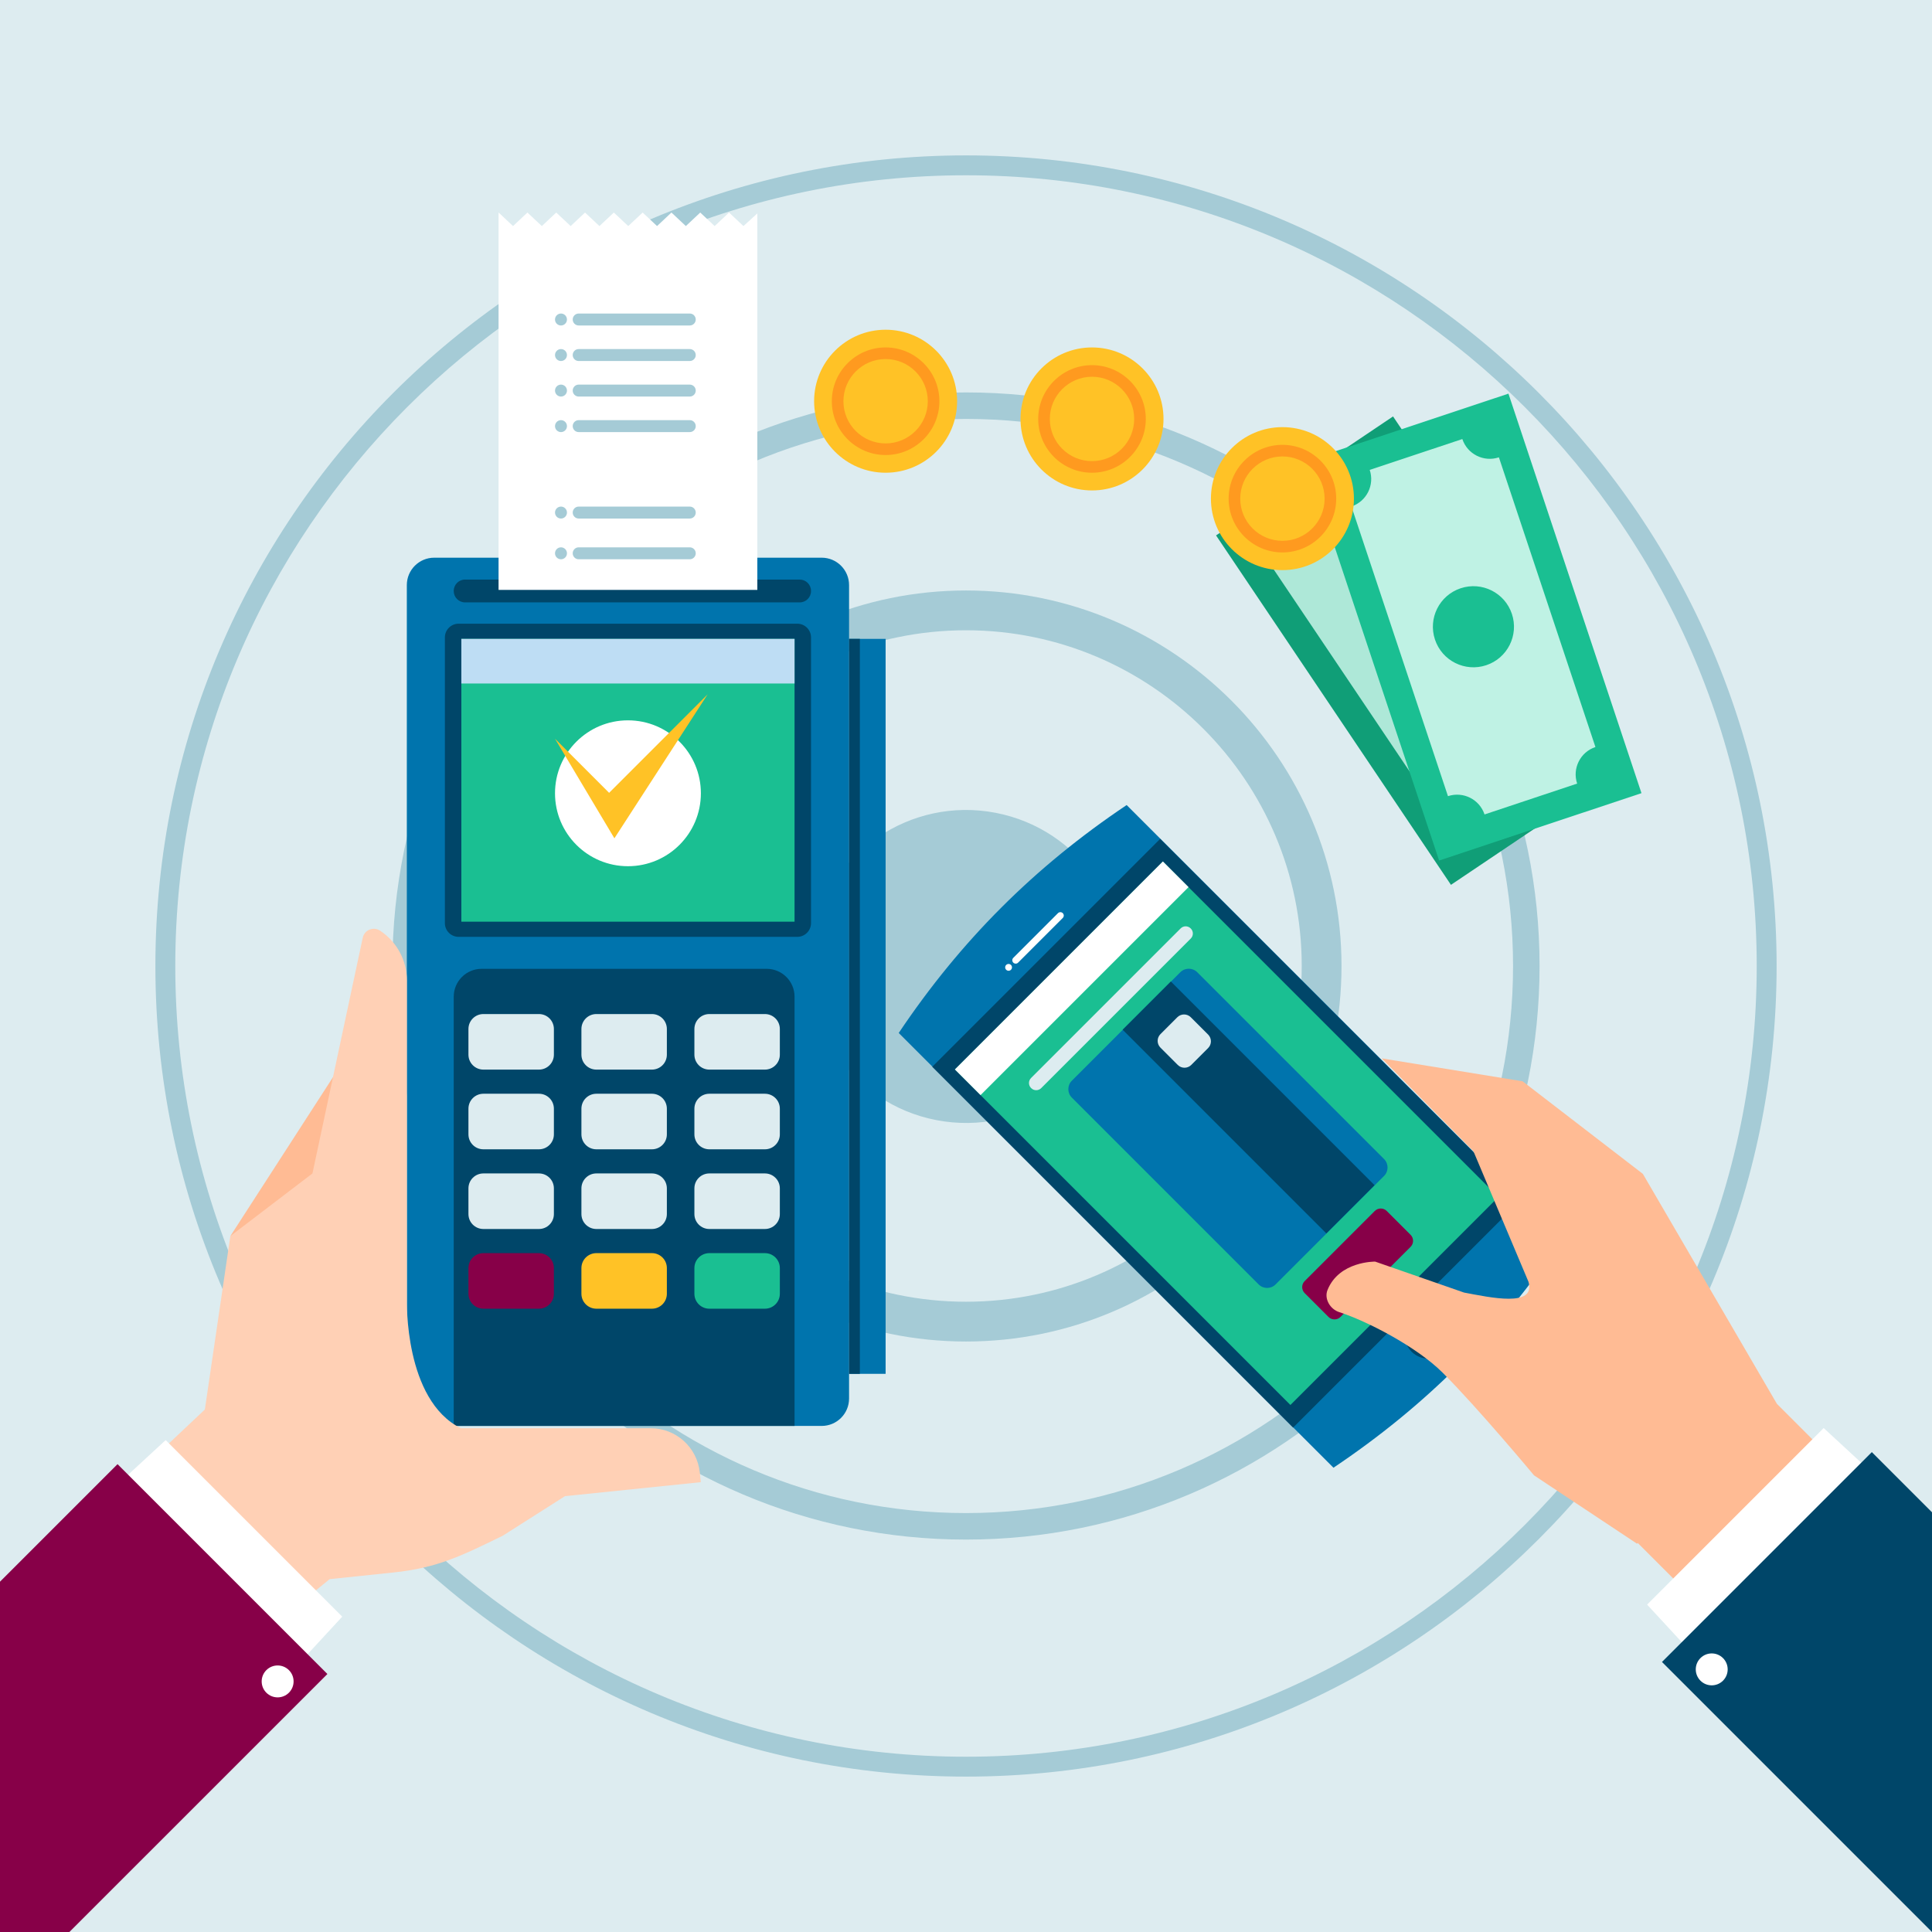 <?xml version="1.0" encoding="utf-8"?>
<!-- Generator: Adobe Illustrator 27.5.0, SVG Export Plug-In . SVG Version: 6.00 Build 0)  -->
<svg version="1.1" xmlns="http://www.w3.org/2000/svg" xmlns:xlink="http://www.w3.org/1999/xlink" x="0px" y="0px"
	 viewBox="0 0 500 500" style="enable-background:new 0 0 500 500;" xml:space="preserve">
<g id="BACKGROUND">
	<rect style="fill:#DDECF0;" width="500" height="500"/>
	<g>
		
			<ellipse transform="matrix(0.188 -0.982 0.982 0.188 -42.488 448.622)" style="fill:#A5CBD6;" cx="250" cy="250" rx="40.504" ry="40.504"/>
		<path style="fill:#A5CBD6;" d="M250,347.183c-53.588,0-97.184-43.597-97.184-97.183s43.597-97.183,97.184-97.183
			c53.586,0,97.182,43.597,97.182,97.183S303.586,347.183,250,347.183z M250,163.113c-47.91,0-86.888,38.977-86.888,86.887
			S202.09,336.888,250,336.888S336.887,297.91,336.887,250S297.91,163.113,250,163.113z"/>
		<path style="fill:#A5CBD6;" d="M250,398.443c-81.851,0-148.443-66.591-148.443-148.443c0-81.851,66.592-148.442,148.443-148.442
			S398.441,168.149,398.441,250C398.441,331.852,331.851,398.443,250,398.443z M250,108.422
			c-78.067,0-141.579,63.511-141.579,141.578S171.933,391.578,250,391.578c78.065,0,141.577-63.512,141.577-141.578
			S328.065,108.422,250,108.422z"/>
		<path style="fill:#A5CBD6;" d="M250,459.785c-115.676,0-209.785-94.109-209.785-209.785S134.324,40.215,250,40.215
			S459.786,134.324,459.786,250S365.676,459.785,250,459.785z M250,45.362c-112.838,0-204.637,91.8-204.637,204.637
			S137.162,454.638,250,454.638S454.638,362.837,454.638,250S362.837,45.362,250,45.362z"/>
	</g>
</g>
<g id="OBJECTS">
	<g>
		
			<rect x="340.347" y="113.806" transform="matrix(0.83 -0.558 0.558 0.83 -31.28 234.022)" style="fill:#109E77;" width="55.188" height="108.951"/>
		<path style="fill:#AEE8D8;" d="M373.307,212.292l-44.109-65.57c3.428-2.306,4.338-6.955,2.032-10.383l20.961-14.101
			c2.306,3.428,6.955,4.338,10.384,2.032l44.109,65.57c-3.428,2.306-4.338,6.955-2.032,10.383l-20.961,14.101
			C381.384,210.895,376.735,209.986,373.307,212.292z"/>
		<path style="fill:#679F42;" d="M359.235,174.138c-3.234-4.808-1.959-11.328,2.849-14.563c4.808-3.234,11.329-1.959,14.563,2.849
			c3.235,4.809,1.959,11.329-2.85,14.563C368.989,180.222,362.47,178.946,359.235,174.138z"/>
		
			<rect x="353.729" y="107.725" transform="matrix(0.949 -0.316 0.316 0.949 -31.72 128.86)" style="fill:#1ABF92;" width="55.188" height="108.951"/>
		<path style="fill:#BFF2E4;" d="M374.733,206.045l-24.982-74.972c3.921-1.306,6.04-5.543,4.733-9.463l23.967-7.986
			c1.307,3.92,5.543,6.039,9.463,4.733l24.982,74.972c-3.921,1.306-6.04,5.543-4.733,9.463l-23.967,7.986
			C382.89,206.858,378.653,204.739,374.733,206.045z"/>
		<path style="fill:#1ABF92;" d="M371.369,165.518c-1.832-5.498,1.14-11.44,6.638-13.272c5.498-1.832,11.44,1.14,13.272,6.638
			c1.832,5.498-1.14,11.44-6.639,13.272C379.142,173.988,373.201,171.016,371.369,165.518z"/>
	</g>
	<g>
		<path style="fill:#FFC226;" d="M331.89,110.542c-10.219,0-18.504,8.285-18.504,18.504c0,10.219,8.285,18.505,18.504,18.505
			c10.22,0,18.505-8.285,18.505-18.505C350.395,118.826,342.11,110.542,331.89,110.542z"/>
		<path style="fill:#FF9A1F;" d="M345.811,129.046c0,7.676-6.245,13.921-13.921,13.921c-7.676,0-13.92-6.245-13.92-13.921
			c0-7.676,6.244-13.921,13.92-13.921C339.566,115.125,345.811,121.37,345.811,129.046z M320.973,129.046
			c0,6.02,4.897,10.917,10.917,10.917c6.02,0,10.918-4.897,10.918-10.917c0-6.02-4.897-10.918-10.918-10.918
			C325.87,118.128,320.973,123.026,320.973,129.046z"/>
	</g>
	<g>
		<path style="fill:#FFC226;" d="M282.609,89.918c-10.219,0-18.504,8.285-18.504,18.504c0,10.219,8.285,18.504,18.504,18.504
			c10.22,0,18.505-8.285,18.505-18.504C301.114,98.202,292.829,89.918,282.609,89.918z"/>
		<path style="fill:#FF9A1F;" d="M296.53,108.422c0,7.676-6.245,13.921-13.921,13.921c-7.676,0-13.92-6.245-13.92-13.921
			c0-7.676,6.244-13.921,13.92-13.921C290.285,94.501,296.53,100.746,296.53,108.422z M271.692,108.422
			c0,6.02,4.897,10.917,10.917,10.917c6.021,0,10.918-4.897,10.918-10.917c0-6.02-4.897-10.918-10.918-10.918
			C276.589,97.504,271.692,102.402,271.692,108.422z"/>
	</g>
	<g>
		<path style="fill:#FFC226;" d="M229.195,85.333c-10.219,0-18.504,8.285-18.504,18.505c0,10.219,8.285,18.504,18.504,18.504
			c10.22,0,18.505-8.285,18.505-18.504C247.7,93.618,239.415,85.333,229.195,85.333z"/>
		<path style="fill:#FF9A1F;" d="M243.116,103.838c0,7.676-6.245,13.921-13.921,13.921c-7.676,0-13.92-6.245-13.92-13.921
			c0-7.676,6.244-13.921,13.92-13.921C236.871,89.917,243.116,96.161,243.116,103.838z M218.278,103.838
			c0,6.02,4.897,10.917,10.917,10.917c6.021,0,10.918-4.897,10.918-10.917c0-6.02-4.897-10.918-10.918-10.918
			C223.175,92.92,218.278,97.818,218.278,103.838z"/>
	</g>
	<g>
		<g>
			<g>
				<g>
					<g>
						<path style="fill:#0074AD;" d="M404.086,320.859c-16.012,23.877-35.109,42.976-58.987,58.987
							c-37.504-37.504-75.008-75.008-112.512-112.512c16.012-23.877,35.109-42.975,58.987-58.987
							C329.078,245.851,366.582,283.355,404.086,320.859z"/>
					</g>
					<g>
						
							<rect x="275.809" y="227.234" transform="matrix(0.707 -0.707 0.707 0.707 -114.38 310.419)" style="fill:#004669;" width="83.42" height="132.088"/>
						
							<rect x="279.454" y="231.869" transform="matrix(0.707 -0.707 0.707 0.707 -114.38 310.419)" style="fill:#1ABF92;" width="76.13" height="122.819"/>
						
							<rect x="239.351" y="248.48" transform="matrix(0.707 -0.707 0.707 0.707 -97.768 270.316)" style="fill:#FFFFFF;" width="76.13" height="9.39"/>
					</g>
					<path style="fill:#004669;" d="M374.051,341.071c2.413,2.413,2.413,6.326,0,8.739c-2.413,2.413-6.326,2.413-8.739,0
						c-2.413-2.413-2.413-6.326,0-8.739C367.725,338.658,371.637,338.658,374.051,341.071z"/>
				</g>
				<g>
					<path style="fill:#0074AD;" d="M277.39,279.69l28.081-28.081c1.206-1.206,3.162-1.206,4.368,0l48.355,48.355
						c1.206,1.206,1.206,3.162,0,4.368l-28.081,28.081c-1.206,1.206-3.162,1.206-4.368,0l-48.355-48.355
						C276.183,282.852,276.183,280.896,277.39,279.69z"/>
					
						<rect x="314.375" y="249.322" transform="matrix(0.707 -0.707 0.707 0.707 -107.996 312.481)" style="fill:#004669;" width="17.65" height="74.562"/>
					<path style="fill:#DDECF0;" d="M300.321,267.632l4.368-4.368c0.964-0.964,2.527-0.964,3.491,0l4.482,4.482
						c0.964,0.964,0.964,2.527,0,3.492l-4.368,4.368c-0.964,0.964-2.527,0.964-3.491,0l-4.482-4.482
						C299.357,270.159,299.357,268.596,300.321,267.632z"/>
				</g>
				<path style="fill:#DDECF0;" d="M308.174,242.892l-38.713,38.713c-0.717,0.717-1.88,0.717-2.597,0l-0.026-0.026
					c-0.717-0.717-0.717-1.88,0-2.597l38.713-38.713c0.717-0.717,1.88-0.717,2.597,0l0.026,0.026
					C308.892,241.013,308.892,242.175,308.174,242.892z"/>
				<g>
					<path style="fill:#870048;" d="M365.054,322.687l-18.127,18.127c-0.863,0.863-2.262,0.863-3.125,0l-6.151-6.151
						c-0.863-0.863-0.863-2.262,0-3.125l18.127-18.127c0.863-0.863,2.262-0.863,3.125,0l6.151,6.151
						C365.917,320.425,365.917,321.824,365.054,322.687z"/>
				</g>
			</g>
			<g>
				<path style="fill:#FFFFFF;" d="M275.045,236.324c0.343,0.343,0.343,0.9,0,1.243l-11.563,11.563c-0.343,0.343-0.9,0.343-1.243,0
					l0,0c-0.344-0.344-0.344-0.9,0-1.244l11.563-11.563C274.145,235.981,274.702,235.981,275.045,236.324L275.045,236.324z"/>
				<path style="fill:#FFFFFF;" d="M261.64,249.729c0.343,0.343,0.343,0.9,0,1.243c-0.343,0.343-0.9,0.343-1.243,0
					c-0.344-0.344-0.344-0.901,0-1.244C260.74,249.386,261.296,249.386,261.64,249.729z"/>
			</g>
		</g>
		<g>
			<path style="fill:#FFBB94;" d="M459.861,363.309L425.173,303.8l-31.126-23.96l-36.462-5.934l23.736,24.034l14.259,33.81
				c1.905,6.688-9.923,4.02-16.681,2.766l-23.006-8.013c0,0-9.351-0.152-12.345,7.383c-0.874,2.2,0.633,4.928,3.083,5.708
				c6.901,2.197,19.937,8.871,26.72,15.654c9.181,9.181,23.653,26.571,23.653,26.571l26.656,17.69l0.189-0.189l18.532,18.532
				l36.013-36.013L459.861,363.309z"/>
			<g>
				<polygon style="fill:#FFFFFF;" points="500,395.457 471.969,369.577 426.272,415.273 468.449,460.955 500,429.404 				"/>
				<polygon style="fill:#004669;" points="500,391.378 484.428,375.805 430.116,430.116 500,500 				"/>
				<path style="fill:#FFFFFF;" d="M445.912,429.114c1.613,1.613,1.614,4.227,0.001,5.841c-1.613,1.612-4.227,1.612-5.84-0.001
					c-1.612-1.612-1.613-4.227,0-5.84C441.686,427.501,444.3,427.502,445.912,429.114z"/>
			</g>
		</g>
	</g>
	<g>
		<g>
			<g>
				<g>
					<path style="fill:#0074AD;" d="M212.647,369.03h-100.27c-3.916,0-7.09-3.174-7.09-7.09V151.42c0-3.916,3.174-7.09,7.09-7.09
						h100.27c3.916,0,7.09,3.174,7.09,7.09v210.52C219.737,365.855,216.563,369.03,212.647,369.03z"/>
				</g>
				<path style="fill:#004669;" d="M206.967,155.898h-86.619c-1.614,0-2.922-1.308-2.922-2.922v-0.059
					c0-1.614,1.308-2.922,2.922-2.922h86.619c1.614,0,2.922,1.308,2.922,2.922v0.059
					C209.889,154.589,208.58,155.898,206.967,155.898z"/>
				<path style="fill:#004669;" d="M198.412,250.73h-73.769c-3.986,0-7.217,3.231-7.217,7.217V369.03h88.204V257.947
					C205.629,253.961,202.398,250.73,198.412,250.73z"/>
				<path style="fill:#004669;" d="M206.333,242.457h-87.642c-1.964,0-3.556-1.592-3.556-3.556v-73.934
					c0-1.964,1.592-3.556,3.556-3.556h87.642c1.964,0,3.556,1.592,3.556,3.556v73.934
					C209.889,240.865,208.297,242.457,206.333,242.457z"/>
				<rect x="119.395" y="165.34" style="fill:#1ABF92;" width="86.234" height="73.188"/>
				<rect x="119.395" y="165.34" style="fill:#BEDDF4;" width="86.234" height="11.55"/>
			</g>
			<g>
				<circle style="fill:#FFFFFF;" cx="162.512" cy="205.299" r="18.876"/>
				<polygon style="fill:#FFC226;" points="143.636,191.183 157.64,205.187 183.134,179.693 159.005,216.953 				"/>
			</g>
			<g>
				<g>
					<path style="fill:#DDECF0;" d="M139.481,276.814h-14.383c-2.135,0-3.866-1.731-3.866-3.866v-6.649
						c0-2.135,1.731-3.866,3.866-3.866h14.383c2.135,0,3.866,1.731,3.866,3.866v6.649
						C143.347,275.083,141.616,276.814,139.481,276.814z"/>
					<path style="fill:#DDECF0;" d="M168.719,276.814h-14.383c-2.135,0-3.866-1.731-3.866-3.866v-6.649
						c0-2.135,1.731-3.866,3.866-3.866h14.383c2.135,0,3.866,1.731,3.866,3.866v6.649
						C172.585,275.083,170.854,276.814,168.719,276.814z"/>
					<path style="fill:#DDECF0;" d="M197.957,276.814h-14.383c-2.135,0-3.866-1.731-3.866-3.866v-6.649
						c0-2.135,1.731-3.866,3.866-3.866h14.383c2.135,0,3.866,1.731,3.866,3.866v6.649
						C201.824,275.083,200.093,276.814,197.957,276.814z"/>
				</g>
				<g>
					<path style="fill:#DDECF0;" d="M139.481,297.44h-14.383c-2.135,0-3.866-1.731-3.866-3.866v-6.649
						c0-2.135,1.731-3.866,3.866-3.866h14.383c2.135,0,3.866,1.731,3.866,3.866v6.649
						C143.347,295.709,141.616,297.44,139.481,297.44z"/>
					<path style="fill:#DDECF0;" d="M168.719,297.44h-14.383c-2.135,0-3.866-1.731-3.866-3.866v-6.649
						c0-2.135,1.731-3.866,3.866-3.866h14.383c2.135,0,3.866,1.731,3.866,3.866v6.649
						C172.585,295.709,170.854,297.44,168.719,297.44z"/>
					<path style="fill:#DDECF0;" d="M197.957,297.44h-14.383c-2.135,0-3.866-1.731-3.866-3.866v-6.649
						c0-2.135,1.731-3.866,3.866-3.866h14.383c2.135,0,3.866,1.731,3.866,3.866v6.649
						C201.824,295.709,200.093,297.44,197.957,297.44z"/>
				</g>
				<g>
					<path style="fill:#DDECF0;" d="M139.481,318.065h-14.383c-2.135,0-3.866-1.731-3.866-3.866v-6.65
						c0-2.135,1.731-3.866,3.866-3.866h14.383c2.135,0,3.866,1.731,3.866,3.866v6.65
						C143.347,316.334,141.616,318.065,139.481,318.065z"/>
					<path style="fill:#DDECF0;" d="M168.719,318.065h-14.383c-2.135,0-3.866-1.731-3.866-3.866v-6.65
						c0-2.135,1.731-3.866,3.866-3.866h14.383c2.135,0,3.866,1.731,3.866,3.866v6.65
						C172.585,316.334,170.854,318.065,168.719,318.065z"/>
					<path style="fill:#DDECF0;" d="M197.957,318.065h-14.383c-2.135,0-3.866-1.731-3.866-3.866v-6.65
						c0-2.135,1.731-3.866,3.866-3.866h14.383c2.135,0,3.866,1.731,3.866,3.866v6.65
						C201.824,316.334,200.093,318.065,197.957,318.065z"/>
				</g>
				<g>
					<path style="fill:#870048;" d="M139.481,338.691h-14.383c-2.135,0-3.866-1.731-3.866-3.866v-6.65
						c0-2.135,1.731-3.866,3.866-3.866h14.383c2.135,0,3.866,1.731,3.866,3.866v6.65
						C143.347,336.96,141.616,338.691,139.481,338.691z"/>
					<path style="fill:#FFC226;" d="M168.719,338.691h-14.383c-2.135,0-3.866-1.731-3.866-3.866v-6.65
						c0-2.135,1.731-3.866,3.866-3.866h14.383c2.135,0,3.866,1.731,3.866,3.866v6.65
						C172.585,336.96,170.854,338.691,168.719,338.691z"/>
					<path style="fill:#1ABF92;" d="M197.957,338.691h-14.383c-2.135,0-3.866-1.731-3.866-3.866v-6.65
						c0-2.135,1.731-3.866,3.866-3.866h14.383c2.135,0,3.866,1.731,3.866,3.866v6.65
						C201.824,336.96,200.093,338.691,197.957,338.691z"/>
				</g>
			</g>
			<polygon style="fill:#FFFFFF;" points="192.404,58.505 188.678,55.006 184.951,58.505 181.224,55.006 177.497,58.505 
				173.77,55.006 170.043,58.505 166.316,55.006 162.589,58.505 158.862,55.006 155.135,58.505 151.408,55.006 147.681,58.505 
				143.954,55.006 140.227,58.505 136.5,55.006 132.773,58.505 129.046,55.006 129.027,55.039 129.027,59.109 129.027,60.072 
				129.027,152.669 195.996,152.669 195.996,60.072 195.996,59.109 195.996,55.24 			"/>
			<g>
				<g>
					<g>
						<path style="fill:#A5CBD6;" d="M180.057,82.688c0,0.854-0.693,1.546-1.546,1.546h-28.748c-0.854,0-1.546-0.692-1.546-1.546
							l0,0c0-0.854,0.692-1.547,1.546-1.547h28.748C179.365,81.141,180.057,81.834,180.057,82.688L180.057,82.688z"/>
					</g>
					<g>
						<path style="fill:#A5CBD6;" d="M146.728,82.688c0,0.854-0.692,1.546-1.546,1.546c-0.853,0-1.546-0.692-1.546-1.546
							c0-0.854,0.693-1.547,1.546-1.547C146.035,81.141,146.728,81.834,146.728,82.688z"/>
					</g>
				</g>
				<g>
					<g>
						<path style="fill:#A5CBD6;" d="M180.057,91.885c0,0.853-0.693,1.546-1.546,1.546h-28.748c-0.854,0-1.546-0.692-1.546-1.546
							l0,0c0-0.854,0.692-1.547,1.546-1.547h28.748C179.365,90.338,180.057,91.031,180.057,91.885L180.057,91.885z"/>
					</g>
					<g>
						<path style="fill:#A5CBD6;" d="M146.728,91.885c0,0.853-0.692,1.546-1.546,1.546c-0.853,0-1.546-0.692-1.546-1.546
							c0-0.854,0.693-1.547,1.546-1.547C146.035,90.338,146.728,91.031,146.728,91.885z"/>
					</g>
				</g>
				<g>
					<g>
						<path style="fill:#A5CBD6;" d="M180.057,101.082c0,0.854-0.693,1.546-1.546,1.546h-28.748c-0.854,0-1.546-0.693-1.546-1.546
							l0,0c0-0.854,0.692-1.547,1.546-1.547h28.748C179.365,99.536,180.057,100.228,180.057,101.082L180.057,101.082z"/>
					</g>
					<g>
						<path style="fill:#A5CBD6;" d="M146.728,101.082c0,0.854-0.692,1.546-1.546,1.546c-0.853,0-1.546-0.693-1.546-1.546
							c0-0.854,0.693-1.547,1.546-1.547C146.035,99.536,146.728,100.228,146.728,101.082z"/>
					</g>
				</g>
				<g>
					<g>
						<path style="fill:#A5CBD6;" d="M180.057,110.28c0,0.854-0.693,1.546-1.546,1.546h-28.748c-0.854,0-1.546-0.692-1.546-1.546
							l0,0c0-0.854,0.692-1.547,1.546-1.547h28.748C179.365,108.733,180.057,109.426,180.057,110.28L180.057,110.28z"/>
					</g>
					<g>
						<path style="fill:#A5CBD6;" d="M146.728,110.28c0,0.854-0.692,1.546-1.546,1.546c-0.853,0-1.546-0.692-1.546-1.546
							c0-0.854,0.693-1.547,1.546-1.547C146.035,108.733,146.728,109.426,146.728,110.28z"/>
					</g>
				</g>
				<g>
					<g>
						<path style="fill:#A5CBD6;" d="M180.057,132.651c0,0.854-0.693,1.546-1.546,1.546h-28.748c-0.854,0-1.546-0.693-1.546-1.546
							l0,0c0-0.854,0.692-1.547,1.546-1.547h28.748C179.365,131.105,180.057,131.797,180.057,132.651L180.057,132.651z"/>
					</g>
					<g>
						<path style="fill:#A5CBD6;" d="M146.728,132.651c0,0.854-0.692,1.546-1.546,1.546c-0.853,0-1.546-0.693-1.546-1.546
							c0-0.854,0.693-1.547,1.546-1.547C146.035,131.105,146.728,131.797,146.728,132.651z"/>
					</g>
				</g>
				<g>
					<g>
						<path style="fill:#A5CBD6;" d="M180.057,143.194c0,0.854-0.693,1.546-1.546,1.546h-28.748c-0.854,0-1.546-0.693-1.546-1.546
							l0,0c0-0.854,0.692-1.547,1.546-1.547h28.748C179.365,141.647,180.057,142.34,180.057,143.194L180.057,143.194z"/>
					</g>
					<g>
						<path style="fill:#A5CBD6;" d="M146.728,143.194c0,0.854-0.692,1.546-1.546,1.546c-0.853,0-1.546-0.693-1.546-1.546
							c0-0.854,0.693-1.547,1.546-1.547C146.035,141.647,146.728,142.34,146.728,143.194z"/>
					</g>
				</g>
			</g>
		</g>
		<rect x="219.737" y="165.34" style="fill:#0074AD;" width="9.459" height="190.206"/>
		<rect x="219.737" y="165.34" style="fill:#004669;" width="2.792" height="190.206"/>
	</g>
	<g>
		<polygon style="fill:#FFBB94;" points="59.612,319.901 88.112,275.776 79.862,316.651 		"/>
		<g>
			<path style="fill:#FFD0B5;" d="M59.612,319.901l-6.596,44.882l-31.239,29.473l20.649,49.373l42.887-34.945l16.494-1.723
				c11.563-1.208,17.824-4.423,28.283-9.499l16.128-10.256l35.15-3.619l-0.265-2.524c-0.682-6.501-6.164-11.437-12.7-11.437h-49.12
				c-14.74-7.29-13.972-33.209-13.972-33.209V253.76c0-5.142-2.557-9.947-6.822-12.818l-0.104-0.07c-1.691-1.139-4-0.249-4.49,1.73
				l-13.034,61.081L59.612,319.901z"/>
			<g>
				<polygon style="fill:#FFFFFF;" points="42.876,372.692 0,412.279 0,417.674 46.396,464.071 88.573,418.389 				"/>
				<polygon style="fill:#870048;" points="17.96,500 84.729,433.232 30.417,378.921 0,409.338 0,500 				"/>
				<path style="fill:#FFFFFF;" d="M68.933,432.23c-1.613,1.613-1.614,4.227-0.001,5.841c1.613,1.612,4.227,1.612,5.84-0.001
					c1.613-1.612,1.613-4.227,0-5.84C73.159,430.617,70.546,430.617,68.933,432.23z"/>
			</g>
		</g>
	</g>
</g>
</svg>
